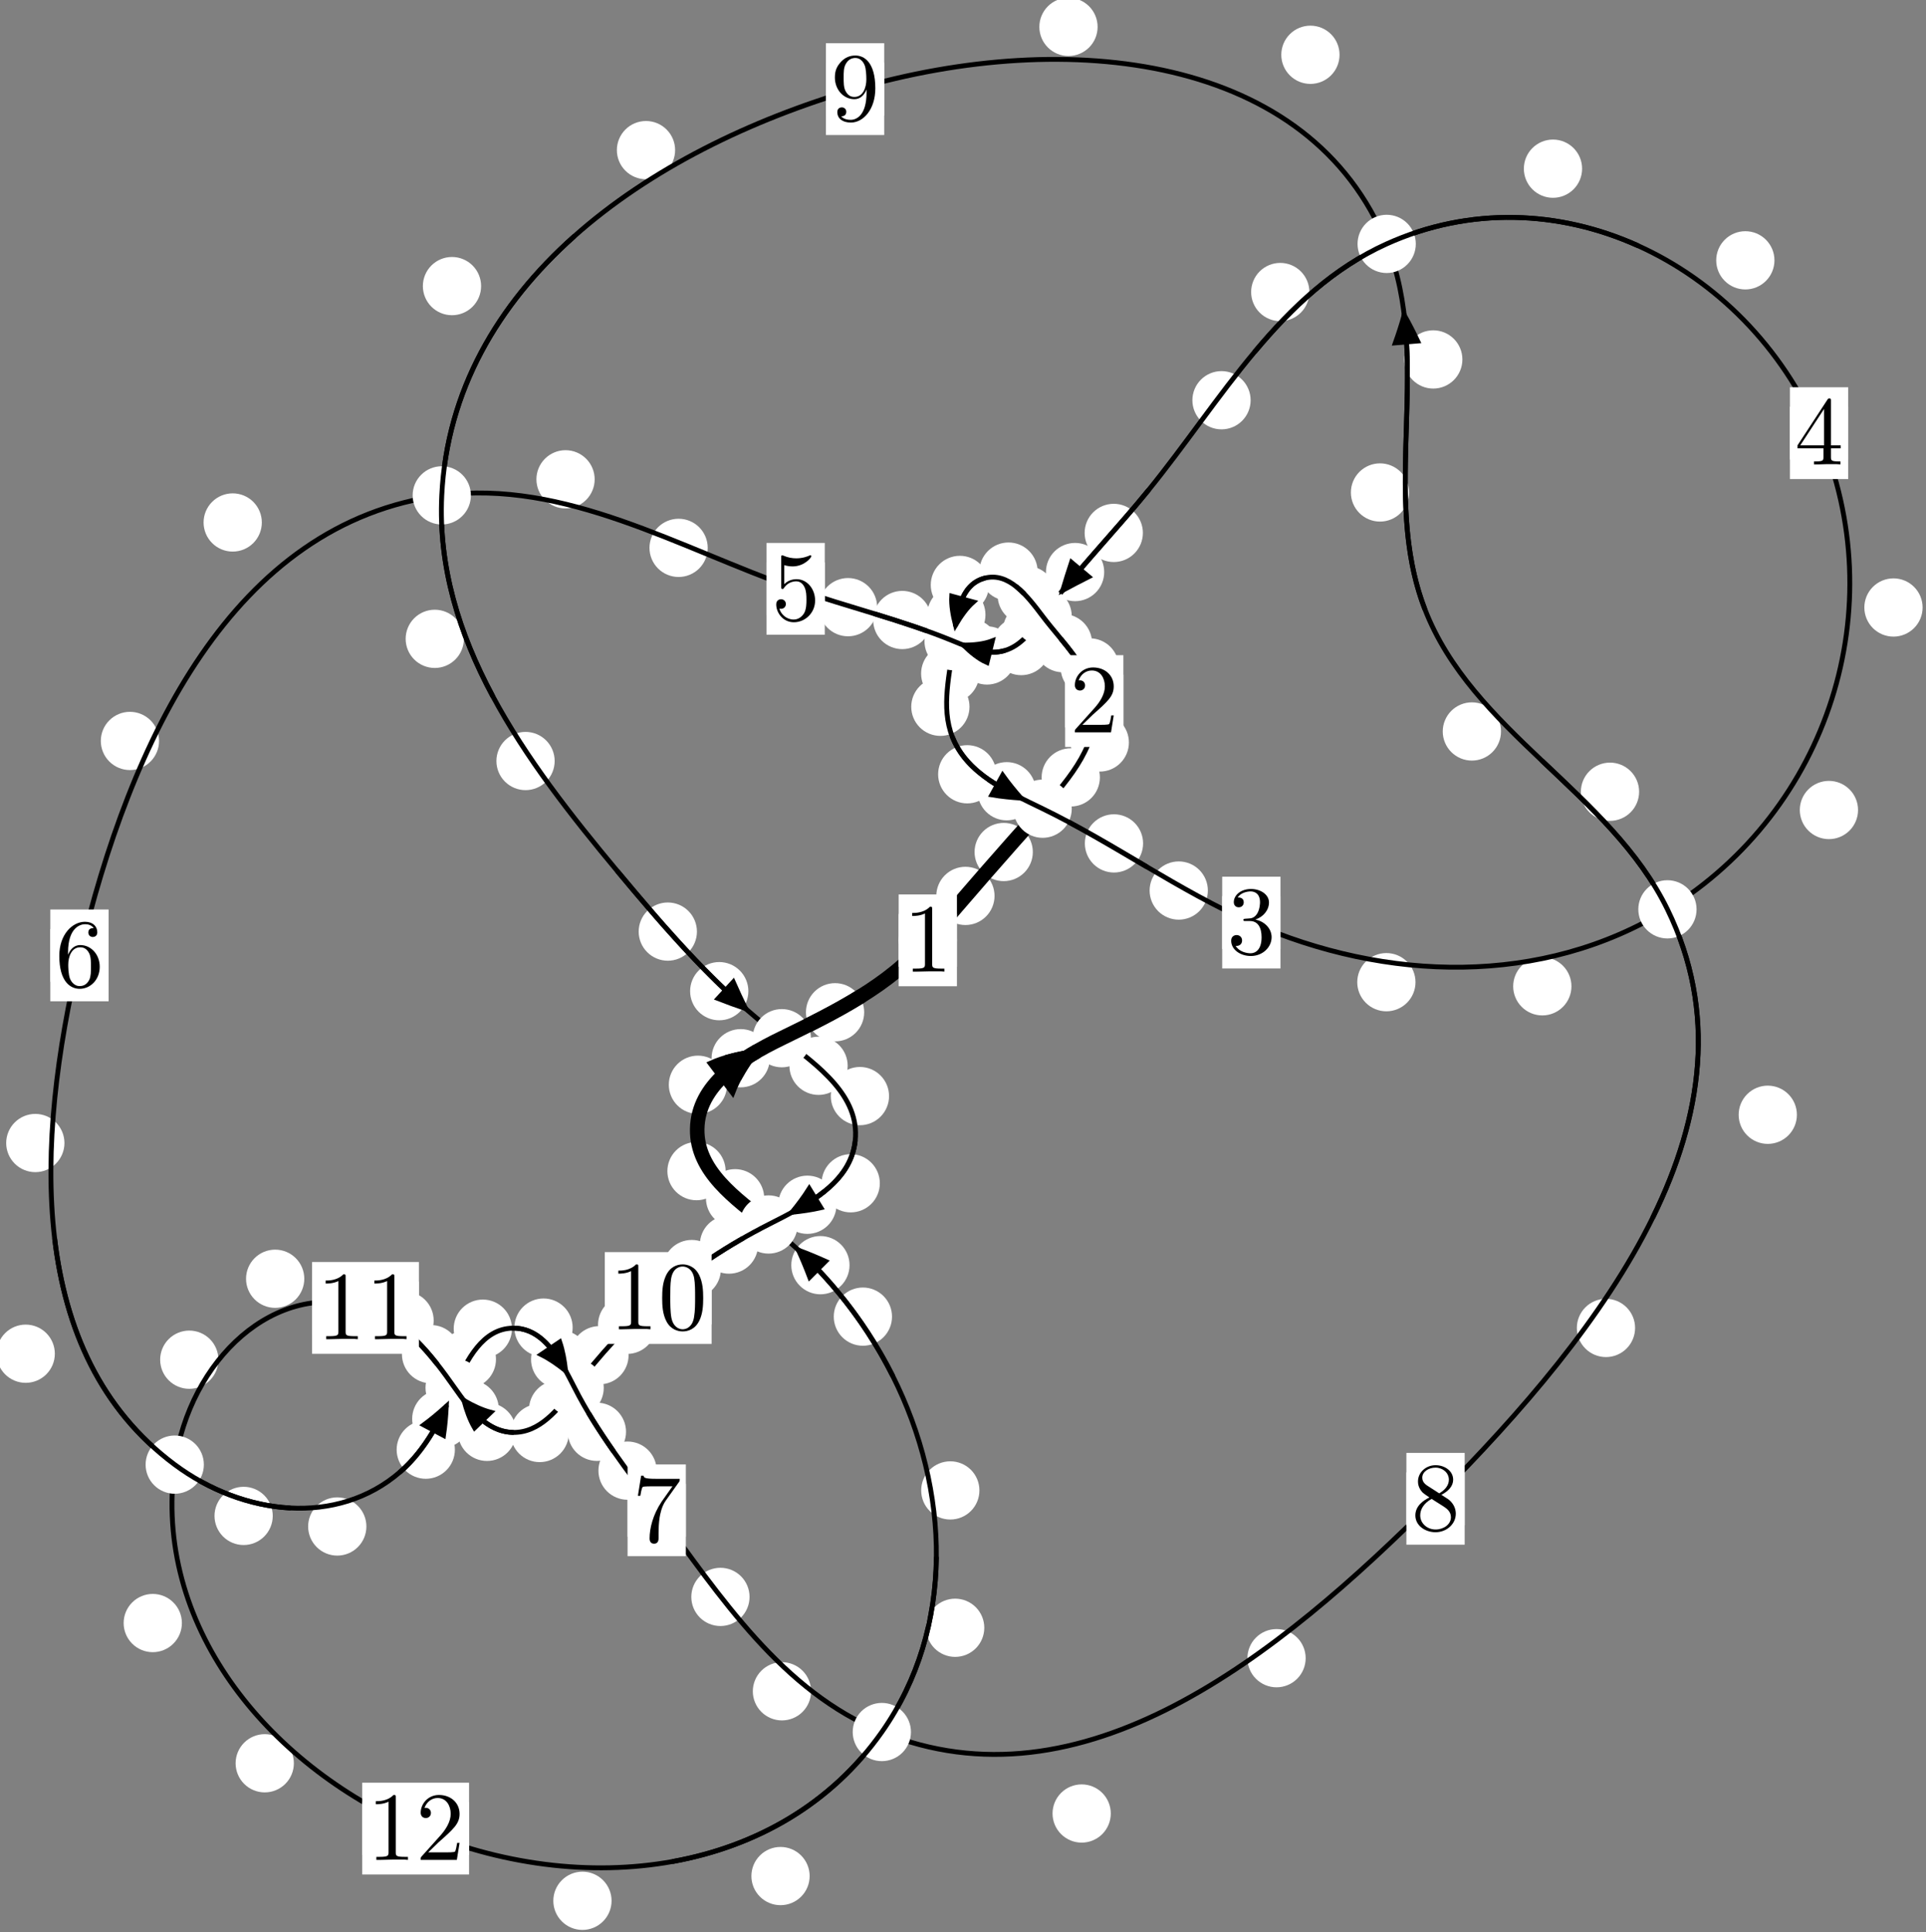<?xml version="1.0"?>
<!-- Created by MetaPost 1.999 on 2021.07.06:0008 -->
<svg version="1.1" xmlns="http://www.w3.org/2000/svg" xmlns:xlink="http://www.w3.org/1999/xlink" width="197.656" height="198.304" viewBox="0 0 197.656 198.304">
<rect x="0" y="0" width="197.656" height="198.304" fill="#808080" stroke="none"/>
<!-- Original BoundingBox: -107.349960 -115.074524 90.306503 83.229004 -->
  <defs>
    <g transform="scale(0.01,0.01)" id="GLYPHcmr10_48">
      <path style="fill-rule: evenodd;" d="M460 -320C460 -400,455 -480,420 -554C374 -650,292 -666,250 -666C190 -666,117 -640,76 -547C44 -478,39 -400,39 -320C39 -245,43 -155,84 -79C127 2,200 22,249 22C303 22,379 1,423 -94C455 -163,460 -241,460 -320M249 -0C210 -0,151 -25,133 -121C122 -181,122 -273,122 -332C122 -396,122 -462,130 -516C149 -635,224 -644,249 -644C282 -644,348 -626,367 -527C377 -471,377 -395,377 -332C377 -257,377 -189,366 -125C351 -30,294 -0,249 -0"></path>
    </g>
    <g transform="scale(0.01,0.01)" id="GLYPHcmr10_49">
      <path style="fill-rule: evenodd;" d="M294 -640C294 -664,294 -666,271 -666C209 -602,121 -602,89 -602L89 -571C109 -571,168 -571,220 -597L220 -79C220 -43,217 -31,127 -31L95 -31L95 -0L257 -0L130 -3L217 -3L257 -3L297 -3L384 -3L419 -0L419 -31L387 -31C297 -31,294 -42,294 -79"></path>
    </g>
    <g transform="scale(0.01,0.01)" id="GLYPHcmr10_50">
      <path style="fill-rule: evenodd;" d="M127 -77L233 -180C389 -318,449 -372,449 -472C449 -586,359 -666,237 -666C124 -666,50 -574,50 -485C50 -429,100 -429,103 -429C120 -429,155 -441,155 -482C155 -508,137 -534,102 -534C94 -534,92 -534,89 -533C112 -598,166 -635,224 -635C315 -635,358 -554,358 -472C358 -392,308 -313,253 -251L61 -37C50 -26,50 -24,50 -0L421 -0L449 -174L424 -174C419 -144,412 -100,402 -85C395 -77,329 -77,307 -77"></path>
    </g>
    <g transform="scale(0.01,0.01)" id="GLYPHcmr10_51">
      <path style="fill-rule: evenodd;" d="M290 -352C372 -379,430 -449,430 -528C430 -610,342 -666,246 -666C145 -666,69 -606,69 -530C69 -497,91 -478,120 -478C151 -478,171 -500,171 -529C171 -579,124 -579,109 -579C140 -628,206 -641,242 -641C283 -641,338 -619,338 -529C338 -517,336 -459,310 -415C280 -367,246 -364,221 -363C213 -362,189 -360,182 -360C174 -359,167 -358,167 -348C167 -337,174 -337,191 -337L235 -337C317 -337,354 -269,354 -171C354 -35,285 -6,241 -6C198 -6,123 -23,88 -82C123 -77,154 -99,154 -137C154 -173,127 -193,98 -193C74 -193,42 -179,42 -135C42 -44,135 22,244 22C366 22,457 -69,457 -171C457 -253,394 -331,290 -352"></path>
    </g>
    <g transform="scale(0.01,0.01)" id="GLYPHcmr10_52">
      <path style="fill-rule: evenodd;" d="M294 -165L294 -78C294 -42,292 -31,218 -31L197 -31L197 -0L332 -0L238 -3L290 -3L332 -3L374 -3L427 -3L468 -0L468 -31L447 -31C373 -31,371 -42,371 -78L371 -165L471 -165L471 -196L371 -196L371 -651C371 -671,371 -677,355 -677C346 -677,343 -677,335 -665L28 -196L28 -165M300 -196L56 -196L300 -569"></path>
    </g>
    <g transform="scale(0.01,0.01)" id="GLYPHcmr10_53">
      <path style="fill-rule: evenodd;" d="M449 -201C449 -320,367 -420,259 -420C211 -420,168 -404,132 -369L132 -564C152 -558,185 -551,217 -551C340 -551,410 -642,410 -655C410 -661,407 -666,400 -666C399 -666,397 -666,392 -663C372 -654,323 -634,256 -634C216 -634,170 -641,123 -662C115 -665,113 -665,111 -665C101 -665,101 -657,101 -641L101 -345C101 -327,101 -319,115 -319C122 -319,124 -322,128 -328C139 -344,176 -398,257 -398C309 -398,334 -352,342 -334C358 -297,360 -258,360 -208C360 -173,360 -113,336 -71C312 -32,275 -6,229 -6C156 -6,99 -59,82 -118C85 -117,88 -116,99 -116C132 -116,149 -141,149 -165C149 -189,132 -214,99 -214C85 -214,50 -207,50 -161C50 -75,119 22,231 22C347 22,449 -74,449 -201"></path>
    </g>
    <g transform="scale(0.01,0.01)" id="GLYPHcmr10_54">
      <path style="fill-rule: evenodd;" d="M132 -328L132 -352C132 -605,256 -641,307 -641C331 -641,373 -635,395 -601C380 -601,340 -601,340 -556C340 -525,364 -510,386 -510C402 -510,432 -519,432 -558C432 -618,388 -666,305 -666C177 -666,42 -537,42 -316C42 -49,158 22,251 22C362 22,457 -72,457 -204C457 -331,368 -427,257 -427C189 -427,152 -376,132 -328M251 -6C188 -6,158 -66,152 -81C134 -128,134 -208,134 -226C134 -304,166 -404,256 -404C272 -404,318 -404,349 -342C367 -305,367 -254,367 -205C367 -157,367 -107,350 -71C320 -11,274 -6,251 -6"></path>
    </g>
    <g transform="scale(0.01,0.01)" id="GLYPHcmr10_55">
      <path style="fill-rule: evenodd;" d="M476 -609C485 -621,485 -623,485 -644L242 -644C120 -644,118 -657,114 -676L89 -676L56 -470L81 -470C84 -486,93 -549,106 -561C113 -567,191 -567,204 -567L411 -567C400 -551,321 -442,299 -409C209 -274,176 -135,176 -33C176 -23,176 22,222 22C268 22,268 -23,268 -33L268 -84C268 -139,271 -194,279 -248C283 -271,297 -357,341 -419"></path>
    </g>
    <g transform="scale(0.01,0.01)" id="GLYPHcmr10_56">
      <path style="fill-rule: evenodd;" d="M163 -457C117 -487,113 -521,113 -538C113 -599,178 -641,249 -641C322 -641,386 -589,386 -517C386 -460,347 -412,287 -377M309 -362C381 -399,430 -451,430 -517C430 -609,341 -666,250 -666C150 -666,69 -592,69 -499C69 -481,71 -436,113 -389C124 -377,161 -352,186 -335C128 -306,42 -250,42 -151C42 -45,144 22,249 22C362 22,457 -61,457 -168C457 -204,446 -249,408 -291C389 -312,373 -322,309 -362M209 -320L332 -242C360 -223,407 -193,407 -132C407 -58,332 -6,250 -6C164 -6,92 -68,92 -151C92 -209,124 -273,209 -320"></path>
    </g>
    <g transform="scale(0.01,0.01)" id="GLYPHcmr10_57">
      <path style="fill-rule: evenodd;" d="M367 -318L367 -286C367 -52,263 -6,205 -6C188 -6,134 -8,107 -42C151 -42,159 -71,159 -88C159 -119,135 -134,113 -134C97 -134,67 -125,67 -86C67 -19,121 22,206 22C335 22,457 -114,457 -329C457 -598,342 -666,253 -666C198 -666,149 -648,106 -603C65 -558,42 -516,42 -441C42 -316,130 -218,242 -218C303 -218,344 -260,367 -318M243 -241C227 -241,181 -241,150 -304C132 -341,132 -391,132 -440C132 -494,132 -541,153 -578C180 -628,218 -641,253 -641C299 -641,332 -607,349 -562C361 -530,365 -467,365 -421C365 -338,331 -241,243 -241"></path>
    </g>
  </defs>
  <path d="M102.065 91.95C102.065 91.157,101.75 90.397,101.19 89.837C100.629 89.276,99.869 88.961,99.077 88.961C98.284 88.961,97.524 89.276,96.963 89.837C96.403 90.397,96.088 91.157,96.088 91.95C96.088 92.743,96.403 93.503,96.963 94.063C97.524 94.624,98.284 94.939,99.077 94.939C99.869 94.939,100.629 94.624,101.19 94.063C101.75 93.503,102.065 92.743,102.065 91.95Z" style="fill: rgb(100%,100%,100%);stroke: none;"></path>
  <path d="M98.204 96.512C98.204 95.72,97.889 94.959,97.329 94.399C96.768 93.838,96.008 93.524,95.216 93.524C94.423 93.524,93.663 93.838,93.102 94.399C92.542 94.959,92.227 95.72,92.227 96.512C92.227 97.305,92.542 98.065,93.102 98.626C93.663 99.186,94.423 99.501,95.216 99.501C96.008 99.501,96.768 99.186,97.329 98.626C97.889 98.065,98.204 97.305,98.204 96.512Z" style="fill: rgb(100%,100%,100%);stroke: none;"></path>
  <path d="M112.876 79.788C112.876 78.995,112.561 78.235,112 77.674C111.44 77.114,110.679 76.799,109.887 76.799C109.094 76.799,108.334 77.114,107.773 77.674C107.213 78.235,106.898 78.995,106.898 79.788C106.898 80.58,107.213 81.341,107.773 81.901C108.334 82.462,109.094 82.776,109.887 82.776C110.679 82.776,111.44 82.462,112 81.901C112.561 81.341,112.876 80.58,112.876 79.788Z" style="fill: rgb(100%,100%,100%);stroke: none;"></path>
  <path d="M105.994 87.445C105.994 86.653,105.679 85.893,105.118 85.332C104.558 84.772,103.798 84.457,103.005 84.457C102.212 84.457,101.452 84.772,100.892 85.332C100.331 85.893,100.016 86.653,100.016 87.445C100.016 88.238,100.331 88.998,100.892 89.559C101.452 90.119,102.212 90.434,103.005 90.434C103.798 90.434,104.558 90.119,105.118 89.559C105.679 88.998,105.994 88.238,105.994 87.445Z" style="fill: rgb(100%,100%,100%);stroke: none;"></path>
  <path d="M114.825 68.498C114.825 67.706,114.51 66.946,113.95 66.385C113.389 65.825,112.629 65.51,111.837 65.51C111.044 65.51,110.284 65.825,109.723 66.385C109.163 66.946,108.848 67.706,108.848 68.498C108.848 69.291,109.163 70.051,109.723 70.612C110.284 71.172,111.044 71.487,111.837 71.487C112.629 71.487,113.389 71.172,113.95 70.612C114.51 70.051,114.825 69.291,114.825 68.498Z" style="fill: rgb(100%,100%,100%);stroke: none;"></path>
  <path d="M115.854 76.203C115.854 75.41,115.539 74.65,114.978 74.089C114.418 73.529,113.658 73.214,112.865 73.214C112.072 73.214,111.312 73.529,110.752 74.089C110.191 74.65,109.876 75.41,109.876 76.203C109.876 76.995,110.191 77.756,110.752 78.316C111.312 78.877,112.072 79.192,112.865 79.192C113.658 79.192,114.418 78.877,114.978 78.316C115.539 77.756,115.854 76.995,115.854 76.203Z" style="fill: rgb(100%,100%,100%);stroke: none;"></path>
  <path d="M108.36 61.088C108.36 60.295,108.045 59.535,107.484 58.974C106.924 58.414,106.164 58.099,105.371 58.099C104.578 58.099,103.818 58.414,103.258 58.974C102.697 59.535,102.382 60.295,102.382 61.088C102.382 61.88,102.697 62.641,103.258 63.201C103.818 63.762,104.578 64.076,105.371 64.076C106.164 64.076,106.924 63.762,107.484 63.201C108.045 62.641,108.36 61.88,108.36 61.088Z" style="fill: rgb(100%,100%,100%);stroke: none;"></path>
  <path d="M112.075 66.012C112.075 65.219,111.76 64.459,111.2 63.899C110.64 63.338,109.879 63.023,109.087 63.023C108.294 63.023,107.534 63.338,106.973 63.899C106.413 64.459,106.098 65.219,106.098 66.012C106.098 66.805,106.413 67.565,106.973 68.125C107.534 68.686,108.294 69.001,109.087 69.001C109.879 69.001,110.64 68.686,111.2 68.125C111.76 67.565,112.075 66.805,112.075 66.012Z" style="fill: rgb(100%,100%,100%);stroke: none;"></path>
  <path d="M101.497 60.034C101.497 59.241,101.182 58.481,100.621 57.921C100.061 57.36,99.301 57.045,98.508 57.045C97.715 57.045,96.955 57.36,96.395 57.921C95.834 58.481,95.519 59.241,95.519 60.034C95.519 60.827,95.834 61.587,96.395 62.147C96.955 62.708,97.715 63.023,98.508 63.023C99.301 63.023,100.061 62.708,100.621 62.147C101.182 61.587,101.497 60.827,101.497 60.034Z" style="fill: rgb(100%,100%,100%);stroke: none;"></path>
  <path d="M106.489 58.666C106.489 57.873,106.174 57.113,105.613 56.553C105.053 55.992,104.293 55.677,103.5 55.677C102.707 55.677,101.947 55.992,101.387 56.553C100.826 57.113,100.511 57.873,100.511 58.666C100.511 59.459,100.826 60.219,101.387 60.779C101.947 61.34,102.707 61.655,103.5 61.655C104.293 61.655,105.053 61.34,105.613 60.779C106.174 60.219,106.489 59.459,106.489 58.666Z" style="fill: rgb(100%,100%,100%);stroke: none;"></path>
  <path d="M100.505 69.132C100.505 68.339,100.191 67.579,99.63 67.018C99.07 66.458,98.309 66.143,97.517 66.143C96.724 66.143,95.964 66.458,95.403 67.018C94.843 67.579,94.528 68.339,94.528 69.132C94.528 69.924,94.843 70.684,95.403 71.245C95.964 71.805,96.724 72.12,97.517 72.12C98.309 72.12,99.07 71.805,99.63 71.245C100.191 70.684,100.505 69.924,100.505 69.132Z" style="fill: rgb(100%,100%,100%);stroke: none;"></path>
  <path d="M101.134 63.097C101.134 62.304,100.819 61.544,100.258 60.984C99.698 60.423,98.938 60.108,98.145 60.108C97.352 60.108,96.592 60.423,96.032 60.984C95.471 61.544,95.156 62.304,95.156 63.097C95.156 63.89,95.471 64.65,96.032 65.21C96.592 65.771,97.352 66.086,98.145 66.086C98.938 66.086,99.698 65.771,100.258 65.21C100.819 64.65,101.134 63.89,101.134 63.097Z" style="fill: rgb(100%,100%,100%);stroke: none;"></path>
  <path d="M102.253 79.467C102.253 78.675,101.938 77.914,101.378 77.354C100.817 76.793,100.057 76.479,99.264 76.479C98.471 76.479,97.711 76.793,97.151 77.354C96.59 77.914,96.275 78.675,96.275 79.467C96.275 80.26,96.59 81.02,97.151 81.581C97.711 82.141,98.471 82.456,99.264 82.456C100.057 82.456,100.817 82.141,101.378 81.581C101.938 81.02,102.253 80.26,102.253 79.467Z" style="fill: rgb(100%,100%,100%);stroke: none;"></path>
  <path d="M99.495 72.539C99.495 71.747,99.18 70.986,98.619 70.426C98.059 69.865,97.299 69.55,96.506 69.55C95.713 69.55,94.953 69.865,94.393 70.426C93.832 70.986,93.517 71.747,93.517 72.539C93.517 73.332,93.832 74.092,94.393 74.653C94.953 75.213,95.713 75.528,96.506 75.528C97.299 75.528,98.059 75.213,98.619 74.653C99.18 74.092,99.495 73.332,99.495 72.539Z" style="fill: rgb(100%,100%,100%);stroke: none;"></path>
  <path d="M117.31 86.562C117.31 85.769,116.995 85.009,116.435 84.449C115.874 83.888,115.114 83.573,114.321 83.573C113.529 83.573,112.769 83.888,112.208 84.449C111.648 85.009,111.333 85.769,111.333 86.562C111.333 87.355,111.648 88.115,112.208 88.675C112.769 89.236,113.529 89.551,114.321 89.551C115.114 89.551,115.874 89.236,116.435 88.675C116.995 88.115,117.31 87.355,117.31 86.562Z" style="fill: rgb(100%,100%,100%);stroke: none;"></path>
  <path d="M106.305 81.208C106.305 80.415,105.99 79.655,105.429 79.094C104.869 78.534,104.109 78.219,103.316 78.219C102.523 78.219,101.763 78.534,101.203 79.094C100.642 79.655,100.327 80.415,100.327 81.208C100.327 82,100.642 82.761,101.203 83.321C101.763 83.882,102.523 84.196,103.316 84.196C104.109 84.196,104.869 83.882,105.429 83.321C105.99 82.761,106.305 82,106.305 81.208Z" style="fill: rgb(100%,100%,100%);stroke: none;"></path>
  <path d="M145.266 100.806C145.266 100.013,144.951 99.253,144.39 98.693C143.83 98.132,143.07 97.817,142.277 97.817C141.484 97.817,140.724 98.132,140.164 98.693C139.603 99.253,139.288 100.013,139.288 100.806C139.288 101.599,139.603 102.359,140.164 102.919C140.724 103.48,141.484 103.795,142.277 103.795C143.07 103.795,143.83 103.48,144.39 102.919C144.951 102.359,145.266 101.599,145.266 100.806Z" style="fill: rgb(100%,100%,100%);stroke: none;"></path>
  <path d="M123.957 91.4C123.957 90.607,123.642 89.847,123.082 89.286C122.521 88.726,121.761 88.411,120.969 88.411C120.176 88.411,119.416 88.726,118.855 89.286C118.295 89.847,117.98 90.607,117.98 91.4C117.98 92.192,118.295 92.953,118.855 93.513C119.416 94.074,120.176 94.389,120.969 94.389C121.761 94.389,122.521 94.074,123.082 93.513C123.642 92.953,123.957 92.192,123.957 91.4Z" style="fill: rgb(100%,100%,100%);stroke: none;"></path>
  <path d="M190.682 83.134C190.682 82.341,190.367 81.581,189.807 81.02C189.246 80.46,188.486 80.145,187.693 80.145C186.901 80.145,186.14 80.46,185.58 81.02C185.02 81.581,184.705 82.341,184.705 83.134C184.705 83.926,185.02 84.687,185.58 85.247C186.14 85.808,186.901 86.123,187.693 86.123C188.486 86.123,189.246 85.808,189.807 85.247C190.367 84.687,190.682 83.926,190.682 83.134Z" style="fill: rgb(100%,100%,100%);stroke: none;"></path>
  <path d="M161.269 101.228C161.269 100.436,160.954 99.676,160.394 99.115C159.833 98.555,159.073 98.24,158.28 98.24C157.488 98.24,156.727 98.555,156.167 99.115C155.606 99.676,155.291 100.436,155.291 101.228C155.291 102.021,155.606 102.781,156.167 103.342C156.727 103.902,157.488 104.217,158.28 104.217C159.073 104.217,159.833 103.902,160.394 103.342C160.954 102.781,161.269 102.021,161.269 101.228Z" style="fill: rgb(100%,100%,100%);stroke: none;"></path>
  <path d="M182.104 26.719C182.104 25.926,181.789 25.166,181.229 24.605C180.668 24.045,179.908 23.73,179.115 23.73C178.323 23.73,177.562 24.045,177.002 24.605C176.441 25.166,176.127 25.926,176.127 26.719C176.127 27.511,176.441 28.272,177.002 28.832C177.562 29.393,178.323 29.708,179.115 29.708C179.908 29.708,180.668 29.393,181.229 28.832C181.789 28.272,182.104 27.511,182.104 26.719Z" style="fill: rgb(100%,100%,100%);stroke: none;"></path>
  <path d="M197.307 62.349C197.307 61.557,196.992 60.796,196.431 60.236C195.871 59.675,195.11 59.361,194.318 59.361C193.525 59.361,192.765 59.675,192.204 60.236C191.644 60.796,191.329 61.557,191.329 62.349C191.329 63.142,191.644 63.902,192.204 64.463C192.765 65.023,193.525 65.338,194.318 65.338C195.11 65.338,195.871 65.023,196.431 64.463C196.992 63.902,197.307 63.142,197.307 62.349Z" style="fill: rgb(100%,100%,100%);stroke: none;"></path>
  <path d="M134.375 29.972C134.375 29.179,134.06 28.419,133.5 27.858C132.939 27.298,132.179 26.983,131.387 26.983C130.594 26.983,129.834 27.298,129.273 27.858C128.713 28.419,128.398 29.179,128.398 29.972C128.398 30.764,128.713 31.525,129.273 32.085C129.834 32.646,130.594 32.961,131.387 32.961C132.179 32.961,132.939 32.646,133.5 32.085C134.06 31.525,134.375 30.764,134.375 29.972Z" style="fill: rgb(100%,100%,100%);stroke: none;"></path>
  <path d="M162.363 17.313C162.363 16.52,162.048 15.76,161.488 15.199C160.927 14.639,160.167 14.324,159.375 14.324C158.582 14.324,157.822 14.639,157.261 15.199C156.701 15.76,156.386 16.52,156.386 17.313C156.386 18.105,156.701 18.866,157.261 19.426C157.822 19.986,158.582 20.301,159.375 20.301C160.167 20.301,160.927 19.986,161.488 19.426C162.048 18.866,162.363 18.105,162.363 17.313Z" style="fill: rgb(100%,100%,100%);stroke: none;"></path>
  <path d="M117.289 54.695C117.289 53.903,116.974 53.143,116.413 52.582C115.853 52.022,115.092 51.707,114.3 51.707C113.507 51.707,112.747 52.022,112.186 52.582C111.626 53.143,111.311 53.903,111.311 54.695C111.311 55.488,111.626 56.248,112.186 56.809C112.747 57.369,113.507 57.684,114.3 57.684C115.092 57.684,115.853 57.369,116.413 56.809C116.974 56.248,117.289 55.488,117.289 54.695Z" style="fill: rgb(100%,100%,100%);stroke: none;"></path>
  <path d="M128.346 41.078C128.346 40.285,128.031 39.525,127.471 38.965C126.91 38.404,126.15 38.089,125.358 38.089C124.565 38.089,123.805 38.404,123.244 38.965C122.684 39.525,122.369 40.285,122.369 41.078C122.369 41.871,122.684 42.631,123.244 43.191C123.805 43.752,124.565 44.067,125.358 44.067C126.15 44.067,126.91 43.752,127.471 43.191C128.031 42.631,128.346 41.871,128.346 41.078Z" style="fill: rgb(100%,100%,100%);stroke: none;"></path>
  <path d="M108.906 64.721C108.906 63.929,108.591 63.169,108.031 62.608C107.47 62.048,106.71 61.733,105.917 61.733C105.125 61.733,104.364 62.048,103.804 62.608C103.243 63.169,102.929 63.929,102.929 64.721C102.929 65.514,103.243 66.274,103.804 66.835C104.364 67.395,105.125 67.71,105.917 67.71C106.71 67.71,107.47 67.395,108.031 66.835C108.591 66.274,108.906 65.514,108.906 64.721Z" style="fill: rgb(100%,100%,100%);stroke: none;"></path>
  <path d="M113.318 58.711C113.318 57.919,113.003 57.159,112.443 56.598C111.882 56.038,111.122 55.723,110.33 55.723C109.537 55.723,108.777 56.038,108.216 56.598C107.656 57.159,107.341 57.919,107.341 58.711C107.341 59.504,107.656 60.264,108.216 60.825C108.777 61.385,109.537 61.7,110.33 61.7C111.122 61.7,111.882 61.385,112.443 60.825C113.003 60.264,113.318 59.504,113.318 58.711Z" style="fill: rgb(100%,100%,100%);stroke: none;"></path>
  <path d="M104.277 67.272C104.277 66.479,103.962 65.719,103.402 65.159C102.841 64.598,102.081 64.283,101.289 64.283C100.496 64.283,99.736 64.598,99.175 65.159C98.615 65.719,98.3 66.479,98.3 67.272C98.3 68.065,98.615 68.825,99.175 69.385C99.736 69.946,100.496 70.261,101.289 70.261C102.081 70.261,102.841 69.946,103.402 69.385C103.962 68.825,104.277 68.065,104.277 67.272Z" style="fill: rgb(100%,100%,100%);stroke: none;"></path>
  <path d="M107.791 66.307C107.791 65.515,107.476 64.754,106.916 64.194C106.355 63.633,105.595 63.318,104.802 63.318C104.01 63.318,103.249 63.633,102.689 64.194C102.128 64.754,101.813 65.515,101.813 66.307C101.813 67.1,102.128 67.86,102.689 68.421C103.249 68.981,104.01 69.296,104.802 69.296C105.595 69.296,106.355 68.981,106.916 68.421C107.476 67.86,107.791 67.1,107.791 66.307Z" style="fill: rgb(100%,100%,100%);stroke: none;"></path>
  <path d="M95.585 63.634C95.585 62.841,95.27 62.081,94.71 61.52C94.149 60.96,93.389 60.645,92.596 60.645C91.804 60.645,91.044 60.96,90.483 61.52C89.923 62.081,89.608 62.841,89.608 63.634C89.608 64.426,89.923 65.186,90.483 65.747C91.044 66.307,91.804 66.622,92.596 66.622C93.389 66.622,94.149 66.307,94.71 65.747C95.27 65.186,95.585 64.426,95.585 63.634Z" style="fill: rgb(100%,100%,100%);stroke: none;"></path>
  <path d="M102.524 66.498C102.524 65.706,102.209 64.946,101.649 64.385C101.089 63.825,100.328 63.51,99.536 63.51C98.743 63.51,97.983 63.825,97.422 64.385C96.862 64.946,96.547 65.706,96.547 66.498C96.547 67.291,96.862 68.051,97.422 68.612C97.983 69.172,98.743 69.487,99.536 69.487C100.328 69.487,101.089 69.172,101.649 68.612C102.209 68.051,102.524 67.291,102.524 66.498Z" style="fill: rgb(100%,100%,100%);stroke: none;"></path>
  <path d="M72.63 56.229C72.63 55.437,72.315 54.677,71.755 54.116C71.194 53.556,70.434 53.241,69.641 53.241C68.849 53.241,68.088 53.556,67.528 54.116C66.967 54.677,66.653 55.437,66.653 56.229C66.653 57.022,66.967 57.782,67.528 58.343C68.088 58.903,68.849 59.218,69.641 59.218C70.434 59.218,71.194 58.903,71.755 58.343C72.315 57.782,72.63 57.022,72.63 56.229Z" style="fill: rgb(100%,100%,100%);stroke: none;"></path>
  <path d="M90.016 62.316C90.016 61.523,89.701 60.763,89.141 60.202C88.58 59.642,87.82 59.327,87.028 59.327C86.235 59.327,85.475 59.642,84.914 60.202C84.354 60.763,84.039 61.523,84.039 62.316C84.039 63.109,84.354 63.869,84.914 64.429C85.475 64.99,86.235 65.305,87.028 65.305C87.82 65.305,88.58 64.99,89.141 64.429C89.701 63.869,90.016 63.109,90.016 62.316Z" style="fill: rgb(100%,100%,100%);stroke: none;"></path>
  <path d="M26.871 53.623C26.871 52.831,26.556 52.071,25.996 51.51C25.435 50.95,24.675 50.635,23.882 50.635C23.09 50.635,22.329 50.95,21.769 51.51C21.208 52.071,20.893 52.831,20.893 53.623C20.893 54.416,21.208 55.176,21.769 55.737C22.329 56.297,23.09 56.612,23.882 56.612C24.675 56.612,25.435 56.297,25.996 55.737C26.556 55.176,26.871 54.416,26.871 53.623Z" style="fill: rgb(100%,100%,100%);stroke: none;"></path>
  <path d="M61.027 49.194C61.027 48.401,60.712 47.641,60.152 47.081C59.591 46.52,58.831 46.205,58.038 46.205C57.246 46.205,56.486 46.52,55.925 47.081C55.365 47.641,55.05 48.401,55.05 49.194C55.05 49.987,55.365 50.747,55.925 51.307C56.486 51.868,57.246 52.183,58.038 52.183C58.831 52.183,59.591 51.868,60.152 51.307C60.712 50.747,61.027 49.987,61.027 49.194Z" style="fill: rgb(100%,100%,100%);stroke: none;"></path>
  <path d="M6.614 117.313C6.614 116.52,6.299 115.76,5.738 115.2C5.178 114.639,4.417 114.324,3.625 114.324C2.832 114.324,2.072 114.639,1.511 115.2C0.951 115.76,0.636 116.52,0.636 117.313C0.636 118.106,0.951 118.866,1.511 119.426C2.072 119.987,2.832 120.302,3.625 120.302C4.417 120.302,5.178 119.987,5.738 119.426C6.299 118.866,6.614 118.106,6.614 117.313Z" style="fill: rgb(100%,100%,100%);stroke: none;"></path>
  <path d="M16.323 76.046C16.323 75.253,16.008 74.493,15.448 73.933C14.887 73.372,14.127 73.057,13.334 73.057C12.542 73.057,11.781 73.372,11.221 73.933C10.661 74.493,10.346 75.253,10.346 76.046C10.346 76.839,10.661 77.599,11.221 78.159C11.781 78.72,12.542 79.035,13.334 79.035C14.127 79.035,14.887 78.72,15.448 78.159C16.008 77.599,16.323 76.839,16.323 76.046Z" style="fill: rgb(100%,100%,100%);stroke: none;"></path>
  <path d="M27.991 155.583C27.991 154.791,27.677 154.03,27.116 153.47C26.556 152.91,25.795 152.595,25.003 152.595C24.21 152.595,23.45 152.91,22.889 153.47C22.329 154.03,22.014 154.791,22.014 155.583C22.014 156.376,22.329 157.136,22.889 157.697C23.45 158.257,24.21 158.572,25.003 158.572C25.795 158.572,26.556 158.257,27.116 157.697C27.677 157.136,27.991 156.376,27.991 155.583Z" style="fill: rgb(100%,100%,100%);stroke: none;"></path>
  <path d="M5.628 138.937C5.628 138.145,5.313 137.384,4.752 136.824C4.192 136.264,3.431 135.949,2.639 135.949C1.846 135.949,1.086 136.264,0.525 136.824C-0.035 137.384,-0.35 138.145,-0.35 138.937C-0.35 139.73,-0.035 140.49,0.525 141.051C1.086 141.611,1.846 141.926,2.639 141.926C3.431 141.926,4.192 141.611,4.752 141.051C5.313 140.49,5.628 139.73,5.628 138.937Z" style="fill: rgb(100%,100%,100%);stroke: none;"></path>
  <path d="M46.683 148.785C46.683 147.992,46.368 147.232,45.808 146.672C45.247 146.111,44.487 145.796,43.694 145.796C42.902 145.796,42.142 146.111,41.581 146.672C41.021 147.232,40.706 147.992,40.706 148.785C40.706 149.578,41.021 150.338,41.581 150.898C42.142 151.459,42.902 151.774,43.694 151.774C44.487 151.774,45.247 151.459,45.808 150.898C46.368 150.338,46.683 149.578,46.683 148.785Z" style="fill: rgb(100%,100%,100%);stroke: none;"></path>
  <path d="M37.601 156.669C37.601 155.876,37.286 155.116,36.725 154.556C36.165 153.995,35.405 153.68,34.612 153.68C33.819 153.68,33.059 153.995,32.499 154.556C31.938 155.116,31.623 155.876,31.623 156.669C31.623 157.462,31.938 158.222,32.499 158.782C33.059 159.343,33.819 159.658,34.612 159.658C35.405 159.658,36.165 159.343,36.725 158.782C37.286 158.222,37.601 157.462,37.601 156.669Z" style="fill: rgb(100%,100%,100%);stroke: none;"></path>
  <path d="M50.901 139.506C50.901 138.713,50.586 137.953,50.025 137.393C49.465 136.832,48.704 136.517,47.912 136.517C47.119 136.517,46.359 136.832,45.798 137.393C45.238 137.953,44.923 138.713,44.923 139.506C44.923 140.299,45.238 141.059,45.798 141.619C46.359 142.18,47.119 142.495,47.912 142.495C48.704 142.495,49.465 142.18,50.025 141.619C50.586 141.059,50.901 140.299,50.901 139.506Z" style="fill: rgb(100%,100%,100%);stroke: none;"></path>
  <path d="M48.276 145.622C48.276 144.83,47.961 144.07,47.401 143.509C46.84 142.949,46.08 142.634,45.288 142.634C44.495 142.634,43.735 142.949,43.174 143.509C42.614 144.07,42.299 144.83,42.299 145.622C42.299 146.415,42.614 147.175,43.174 147.736C43.735 148.296,44.495 148.611,45.288 148.611C46.08 148.611,46.84 148.296,47.401 147.736C47.961 147.175,48.276 146.415,48.276 145.622Z" style="fill: rgb(100%,100%,100%);stroke: none;"></path>
  <path d="M58.769 136.257C58.769 135.464,58.454 134.704,57.893 134.144C57.333 133.583,56.573 133.268,55.78 133.268C54.987 133.268,54.227 133.583,53.667 134.144C53.106 134.704,52.791 135.464,52.791 136.257C52.791 137.05,53.106 137.81,53.667 138.37C54.227 138.931,54.987 139.246,55.78 139.246C56.573 139.246,57.333 138.931,57.893 138.37C58.454 137.81,58.769 137.05,58.769 136.257Z" style="fill: rgb(100%,100%,100%);stroke: none;"></path>
  <path d="M52.539 136.369C52.539 135.576,52.225 134.816,51.664 134.255C51.104 133.695,50.343 133.38,49.551 133.38C48.758 133.38,47.998 133.695,47.437 134.255C46.877 134.816,46.562 135.576,46.562 136.369C46.562 137.161,46.877 137.921,47.437 138.482C47.998 139.042,48.758 139.357,49.551 139.357C50.343 139.357,51.104 139.042,51.664 138.482C52.225 137.921,52.539 137.161,52.539 136.369Z" style="fill: rgb(100%,100%,100%);stroke: none;"></path>
  <path d="M64.246 146.95C64.246 146.158,63.931 145.397,63.37 144.837C62.81 144.276,62.05 143.962,61.257 143.962C60.464 143.962,59.704 144.276,59.144 144.837C58.583 145.397,58.268 146.158,58.268 146.95C58.268 147.743,58.583 148.503,59.144 149.064C59.704 149.624,60.464 149.939,61.257 149.939C62.05 149.939,62.81 149.624,63.37 149.064C63.931 148.503,64.246 147.743,64.246 146.95Z" style="fill: rgb(100%,100%,100%);stroke: none;"></path>
  <path d="M60.477 139.518C60.477 138.725,60.162 137.965,59.601 137.404C59.041 136.844,58.28 136.529,57.488 136.529C56.695 136.529,55.935 136.844,55.374 137.404C54.814 137.965,54.499 138.725,54.499 139.518C54.499 140.31,54.814 141.07,55.374 141.631C55.935 142.191,56.695 142.506,57.488 142.506C58.28 142.506,59.041 142.191,59.601 141.631C60.162 141.07,60.477 140.31,60.477 139.518Z" style="fill: rgb(100%,100%,100%);stroke: none;"></path>
  <path d="M76.923 163.897C76.923 163.104,76.608 162.344,76.048 161.783C75.487 161.223,74.727 160.908,73.934 160.908C73.142 160.908,72.381 161.223,71.821 161.783C71.26 162.344,70.946 163.104,70.946 163.897C70.946 164.689,71.26 165.449,71.821 166.01C72.381 166.57,73.142 166.885,73.934 166.885C74.727 166.885,75.487 166.57,76.048 166.01C76.608 165.449,76.923 164.689,76.923 163.897Z" style="fill: rgb(100%,100%,100%);stroke: none;"></path>
  <path d="M67.391 150.938C67.391 150.145,67.076 149.385,66.516 148.825C65.955 148.264,65.195 147.949,64.402 147.949C63.61 147.949,62.849 148.264,62.289 148.825C61.728 149.385,61.414 150.145,61.414 150.938C61.414 151.731,61.728 152.491,62.289 153.051C62.849 153.612,63.61 153.927,64.402 153.927C65.195 153.927,65.955 153.612,66.516 153.051C67.076 152.491,67.391 151.731,67.391 150.938Z" style="fill: rgb(100%,100%,100%);stroke: none;"></path>
  <path d="M113.995 186.127C113.995 185.335,113.68 184.574,113.12 184.014C112.559 183.453,111.799 183.139,111.007 183.139C110.214 183.139,109.454 183.453,108.893 184.014C108.333 184.574,108.018 185.335,108.018 186.127C108.018 186.92,108.333 187.68,108.893 188.241C109.454 188.801,110.214 189.116,111.007 189.116C111.799 189.116,112.559 188.801,113.12 188.241C113.68 187.68,113.995 186.92,113.995 186.127Z" style="fill: rgb(100%,100%,100%);stroke: none;"></path>
  <path d="M83.237 173.585C83.237 172.792,82.922 172.032,82.361 171.471C81.801 170.911,81.041 170.596,80.248 170.596C79.455 170.596,78.695 170.911,78.135 171.471C77.574 172.032,77.259 172.792,77.259 173.585C77.259 174.377,77.574 175.137,78.135 175.698C78.695 176.258,79.455 176.573,80.248 176.573C81.041 176.573,81.801 176.258,82.361 175.698C82.922 175.137,83.237 174.377,83.237 173.585Z" style="fill: rgb(100%,100%,100%);stroke: none;"></path>
  <path d="M167.801 136.293C167.801 135.5,167.486 134.74,166.926 134.179C166.365 133.619,165.605 133.304,164.812 133.304C164.02 133.304,163.259 133.619,162.699 134.179C162.138 134.74,161.824 135.5,161.824 136.293C161.824 137.085,162.138 137.846,162.699 138.406C163.259 138.967,164.02 139.282,164.812 139.282C165.605 139.282,166.365 138.967,166.926 138.406C167.486 137.846,167.801 137.085,167.801 136.293Z" style="fill: rgb(100%,100%,100%);stroke: none;"></path>
  <path d="M133.994 170.186C133.994 169.393,133.679 168.633,133.119 168.073C132.558 167.512,131.798 167.197,131.005 167.197C130.213 167.197,129.453 167.512,128.892 168.073C128.332 168.633,128.017 169.393,128.017 170.186C128.017 170.979,128.332 171.739,128.892 172.299C129.453 172.86,130.213 173.175,131.005 173.175C131.798 173.175,132.558 172.86,133.119 172.299C133.679 171.739,133.994 170.979,133.994 170.186Z" style="fill: rgb(100%,100%,100%);stroke: none;"></path>
  <path d="M168.215 81.259C168.215 80.466,167.9 79.706,167.339 79.146C166.779 78.585,166.019 78.27,165.226 78.27C164.433 78.27,163.673 78.585,163.113 79.146C162.552 79.706,162.237 80.466,162.237 81.259C162.237 82.052,162.552 82.812,163.113 83.372C163.673 83.933,164.433 84.248,165.226 84.248C166.019 84.248,166.779 83.933,167.339 83.372C167.9 82.812,168.215 82.052,168.215 81.259Z" style="fill: rgb(100%,100%,100%);stroke: none;"></path>
  <path d="M184.407 114.413C184.407 113.62,184.092 112.86,183.532 112.3C182.971 111.739,182.211 111.424,181.418 111.424C180.626 111.424,179.866 111.739,179.305 112.3C178.745 112.86,178.43 113.62,178.43 114.413C178.43 115.206,178.745 115.966,179.305 116.526C179.866 117.087,180.626 117.402,181.418 117.402C182.211 117.402,182.971 117.087,183.532 116.526C184.092 115.966,184.407 115.206,184.407 114.413Z" style="fill: rgb(100%,100%,100%);stroke: none;"></path>
  <path d="M144.612 50.545C144.612 49.752,144.297 48.992,143.737 48.431C143.176 47.871,142.416 47.556,141.623 47.556C140.831 47.556,140.07 47.871,139.51 48.431C138.949 48.992,138.635 49.752,138.635 50.545C138.635 51.337,138.949 52.098,139.51 52.658C140.07 53.219,140.831 53.533,141.623 53.533C142.416 53.533,143.176 53.219,143.737 52.658C144.297 52.098,144.612 51.337,144.612 50.545Z" style="fill: rgb(100%,100%,100%);stroke: none;"></path>
  <path d="M154.04 75.073C154.04 74.28,153.725 73.52,153.165 72.96C152.604 72.399,151.844 72.084,151.052 72.084C150.259 72.084,149.499 72.399,148.938 72.96C148.378 73.52,148.063 74.28,148.063 75.073C148.063 75.866,148.378 76.626,148.938 77.186C149.499 77.747,150.259 78.062,151.052 78.062C151.844 78.062,152.604 77.747,153.165 77.186C153.725 76.626,154.04 75.866,154.04 75.073Z" style="fill: rgb(100%,100%,100%);stroke: none;"></path>
  <path d="M137.471 5.623C137.471 4.83,137.156 4.07,136.595 3.51C136.035 2.949,135.275 2.634,134.482 2.634C133.689 2.634,132.929 2.949,132.369 3.51C131.808 4.07,131.493 4.83,131.493 5.623C131.493 6.416,131.808 7.176,132.369 7.736C132.929 8.297,133.689 8.612,134.482 8.612C135.275 8.612,136.035 8.297,136.595 7.736C137.156 7.176,137.471 6.416,137.471 5.623Z" style="fill: rgb(100%,100%,100%);stroke: none;"></path>
  <path d="M150.078 36.891C150.078 36.098,149.763 35.338,149.203 34.778C148.642 34.217,147.882 33.902,147.09 33.902C146.297 33.902,145.537 34.217,144.976 34.778C144.416 35.338,144.101 36.098,144.101 36.891C144.101 37.684,144.416 38.444,144.976 39.004C145.537 39.565,146.297 39.88,147.09 39.88C147.882 39.88,148.642 39.565,149.203 39.004C149.763 38.444,150.078 37.684,150.078 36.891Z" style="fill: rgb(100%,100%,100%);stroke: none;"></path>
  <path d="M69.284 15.408C69.284 14.615,68.969 13.855,68.408 13.294C67.848 12.734,67.088 12.419,66.295 12.419C65.502 12.419,64.742 12.734,64.182 13.294C63.621 13.855,63.306 14.615,63.306 15.408C63.306 16.2,63.621 16.96,64.182 17.521C64.742 18.081,65.502 18.396,66.295 18.396C67.088 18.396,67.848 18.081,68.408 17.521C68.969 16.96,69.284 16.2,69.284 15.408Z" style="fill: rgb(100%,100%,100%);stroke: none;"></path>
  <path d="M112.642 2.76C112.642 1.967,112.327 1.207,111.767 0.646C111.206 0.086,110.446 -0.229,109.653 -0.229C108.861 -0.229,108.1 0.086,107.54 0.646C106.979 1.207,106.664 1.967,106.664 2.76C106.664 3.552,106.979 4.313,107.54 4.873C108.1 5.434,108.861 5.748,109.653 5.748C110.446 5.748,111.206 5.434,111.767 4.873C112.327 4.313,112.642 3.552,112.642 2.76Z" style="fill: rgb(100%,100%,100%);stroke: none;"></path>
  <path d="M47.607 65.567C47.607 64.774,47.292 64.014,46.732 63.453C46.171 62.893,45.411 62.578,44.618 62.578C43.826 62.578,43.066 62.893,42.505 63.453C41.945 64.014,41.63 64.774,41.63 65.567C41.63 66.359,41.945 67.12,42.505 67.68C43.066 68.241,43.826 68.556,44.618 68.556C45.411 68.556,46.171 68.241,46.732 67.68C47.292 67.12,47.607 66.359,47.607 65.567Z" style="fill: rgb(100%,100%,100%);stroke: none;"></path>
  <path d="M49.374 29.363C49.374 28.571,49.059 27.811,48.499 27.25C47.938 26.69,47.178 26.375,46.385 26.375C45.593 26.375,44.833 26.69,44.272 27.25C43.712 27.811,43.397 28.571,43.397 29.363C43.397 30.156,43.712 30.916,44.272 31.477C44.833 32.037,45.593 32.352,46.385 32.352C47.178 32.352,47.938 32.037,48.499 31.477C49.059 30.916,49.374 30.156,49.374 29.363Z" style="fill: rgb(100%,100%,100%);stroke: none;"></path>
  <path d="M71.523 95.614C71.523 94.821,71.208 94.061,70.647 93.5C70.087 92.94,69.327 92.625,68.534 92.625C67.741 92.625,66.981 92.94,66.421 93.5C65.86 94.061,65.545 94.821,65.545 95.614C65.545 96.406,65.86 97.166,66.421 97.727C66.981 98.287,67.741 98.602,68.534 98.602C69.327 98.602,70.087 98.287,70.647 97.727C71.208 97.166,71.523 96.406,71.523 95.614Z" style="fill: rgb(100%,100%,100%);stroke: none;"></path>
  <path d="M56.922 78.106C56.922 77.313,56.607 76.553,56.047 75.993C55.486 75.432,54.726 75.117,53.933 75.117C53.141 75.117,52.381 75.432,51.82 75.993C51.26 76.553,50.945 77.313,50.945 78.106C50.945 78.899,51.26 79.659,51.82 80.219C52.381 80.78,53.141 81.095,53.933 81.095C54.726 81.095,55.486 80.78,56.047 80.219C56.607 79.659,56.922 78.899,56.922 78.106Z" style="fill: rgb(100%,100%,100%);stroke: none;"></path>
  <path d="M86.992 109.386C86.992 108.593,86.677 107.833,86.116 107.273C85.556 106.712,84.796 106.397,84.003 106.397C83.21 106.397,82.45 106.712,81.89 107.273C81.329 107.833,81.014 108.593,81.014 109.386C81.014 110.179,81.329 110.939,81.89 111.499C82.45 112.06,83.21 112.375,84.003 112.375C84.796 112.375,85.556 112.06,86.116 111.499C86.677 110.939,86.992 110.179,86.992 109.386Z" style="fill: rgb(100%,100%,100%);stroke: none;"></path>
  <path d="M76.801 101.727C76.801 100.935,76.486 100.174,75.926 99.614C75.365 99.053,74.605 98.738,73.812 98.738C73.02 98.738,72.259 99.053,71.699 99.614C71.138 100.174,70.823 100.935,70.823 101.727C70.823 102.52,71.138 103.28,71.699 103.841C72.259 104.401,73.02 104.716,73.812 104.716C74.605 104.716,75.365 104.401,75.926 103.841C76.486 103.28,76.801 102.52,76.801 101.727Z" style="fill: rgb(100%,100%,100%);stroke: none;"></path>
  <path d="M90.293 121.445C90.293 120.652,89.978 119.892,89.418 119.331C88.857 118.771,88.097 118.456,87.304 118.456C86.512 118.456,85.751 118.771,85.191 119.331C84.631 119.892,84.316 120.652,84.316 121.445C84.316 122.237,84.631 122.997,85.191 123.558C85.751 124.118,86.512 124.433,87.304 124.433C88.097 124.433,88.857 124.118,89.418 123.558C89.978 122.997,90.293 122.237,90.293 121.445Z" style="fill: rgb(100%,100%,100%);stroke: none;"></path>
  <path d="M91.239 112.496C91.239 111.703,90.924 110.943,90.363 110.383C89.803 109.822,89.043 109.507,88.25 109.507C87.457 109.507,86.697 109.822,86.137 110.383C85.576 110.943,85.261 111.703,85.261 112.496C85.261 113.289,85.576 114.049,86.137 114.609C86.697 115.17,87.457 115.485,88.25 115.485C89.043 115.485,89.803 115.17,90.363 114.609C90.924 114.049,91.239 113.289,91.239 112.496Z" style="fill: rgb(100%,100%,100%);stroke: none;"></path>
  <path d="M77.802 127.736C77.802 126.944,77.487 126.184,76.927 125.623C76.366 125.063,75.606 124.748,74.813 124.748C74.021 124.748,73.26 125.063,72.7 125.623C72.139 126.184,71.824 126.944,71.824 127.736C71.824 128.529,72.139 129.289,72.7 129.85C73.26 130.41,74.021 130.725,74.813 130.725C75.606 130.725,76.366 130.41,76.927 129.85C77.487 129.289,77.802 128.529,77.802 127.736Z" style="fill: rgb(100%,100%,100%);stroke: none;"></path>
  <path d="M85.845 123.649C85.845 122.856,85.53 122.096,84.97 121.536C84.409 120.975,83.649 120.66,82.857 120.66C82.064 120.66,81.304 120.975,80.743 121.536C80.183 122.096,79.868 122.856,79.868 123.649C79.868 124.442,80.183 125.202,80.743 125.762C81.304 126.323,82.064 126.638,82.857 126.638C83.649 126.638,84.409 126.323,84.97 125.762C85.53 125.202,85.845 124.442,85.845 123.649Z" style="fill: rgb(100%,100%,100%);stroke: none;"></path>
  <path d="M67.349 135.97C67.349 135.177,67.034 134.417,66.474 133.857C65.913 133.296,65.153 132.981,64.36 132.981C63.568 132.981,62.807 133.296,62.247 133.857C61.687 134.417,61.372 135.177,61.372 135.97C61.372 136.763,61.687 137.523,62.247 138.083C62.807 138.644,63.568 138.959,64.36 138.959C65.153 138.959,65.913 138.644,66.474 138.083C67.034 137.523,67.349 136.763,67.349 135.97Z" style="fill: rgb(100%,100%,100%);stroke: none;"></path>
  <path d="M73.984 130.246C73.984 129.454,73.669 128.694,73.108 128.133C72.548 127.573,71.788 127.258,70.995 127.258C70.202 127.258,69.442 127.573,68.882 128.133C68.321 128.694,68.006 129.454,68.006 130.246C68.006 131.039,68.321 131.799,68.882 132.36C69.442 132.92,70.202 133.235,70.995 133.235C71.788 133.235,72.548 132.92,73.108 132.36C73.669 131.799,73.984 131.039,73.984 130.246Z" style="fill: rgb(100%,100%,100%);stroke: none;"></path>
  <path d="M60.268 144.666C60.268 143.873,59.953 143.113,59.392 142.553C58.832 141.992,58.072 141.677,57.279 141.677C56.486 141.677,55.726 141.992,55.166 142.553C54.605 143.113,54.29 143.873,54.29 144.666C54.29 145.459,54.605 146.219,55.166 146.779C55.726 147.34,56.486 147.655,57.279 147.655C58.072 147.655,58.832 147.34,59.392 146.779C59.953 146.219,60.268 145.459,60.268 144.666Z" style="fill: rgb(100%,100%,100%);stroke: none;"></path>
  <path d="M64.508 139.092C64.508 138.299,64.193 137.539,63.632 136.978C63.072 136.418,62.312 136.103,61.519 136.103C60.726 136.103,59.966 136.418,59.406 136.978C58.845 137.539,58.53 138.299,58.53 139.092C58.53 139.884,58.845 140.644,59.406 141.205C59.966 141.765,60.726 142.08,61.519 142.08C62.312 142.08,63.072 141.765,63.632 141.205C64.193 140.644,64.508 139.884,64.508 139.092Z" style="fill: rgb(100%,100%,100%);stroke: none;"></path>
  <path d="M52.967 146.956C52.967 146.163,52.652 145.403,52.091 144.842C51.531 144.282,50.771 143.967,49.978 143.967C49.185 143.967,48.425 144.282,47.865 144.842C47.304 145.403,46.989 146.163,46.989 146.956C46.989 147.748,47.304 148.508,47.865 149.069C48.425 149.629,49.185 149.944,49.978 149.944C50.771 149.944,51.531 149.629,52.091 149.069C52.652 148.508,52.967 147.748,52.967 146.956Z" style="fill: rgb(100%,100%,100%);stroke: none;"></path>
  <path d="M58.375 147.074C58.375 146.282,58.06 145.522,57.499 144.961C56.939 144.401,56.179 144.086,55.386 144.086C54.593 144.086,53.833 144.401,53.273 144.961C52.712 145.522,52.397 146.282,52.397 147.074C52.397 147.867,52.712 148.627,53.273 149.188C53.833 149.748,54.593 150.063,55.386 150.063C56.179 150.063,56.939 149.748,57.499 149.188C58.06 148.627,58.375 147.867,58.375 147.074Z" style="fill: rgb(100%,100%,100%);stroke: none;"></path>
  <path d="M47.226 138.986C47.226 138.194,46.911 137.433,46.351 136.873C45.79 136.312,45.03 135.997,44.237 135.997C43.445 135.997,42.684 136.312,42.124 136.873C41.563 137.433,41.248 138.194,41.248 138.986C41.248 139.779,41.563 140.539,42.124 141.1C42.684 141.66,43.445 141.975,44.237 141.975C45.03 141.975,45.79 141.66,46.351 141.1C46.911 140.539,47.226 139.779,47.226 138.986Z" style="fill: rgb(100%,100%,100%);stroke: none;"></path>
  <path d="M51.188 144.631C51.188 143.838,50.873 143.078,50.313 142.518C49.752 141.957,48.992 141.642,48.199 141.642C47.407 141.642,46.646 141.957,46.086 142.518C45.525 143.078,45.21 143.838,45.21 144.631C45.21 145.424,45.525 146.184,46.086 146.744C46.646 147.305,47.407 147.62,48.199 147.62C48.992 147.62,49.752 147.305,50.313 146.744C50.873 146.184,51.188 145.424,51.188 144.631Z" style="fill: rgb(100%,100%,100%);stroke: none;"></path>
  <path d="M31.228 131.243C31.228 130.451,30.913 129.69,30.353 129.13C29.792 128.57,29.032 128.255,28.239 128.255C27.447 128.255,26.686 128.57,26.126 129.13C25.565 129.69,25.251 130.451,25.251 131.243C25.251 132.036,25.565 132.796,26.126 133.357C26.686 133.917,27.447 134.232,28.239 134.232C29.032 134.232,29.792 133.917,30.353 133.357C30.913 132.796,31.228 132.036,31.228 131.243Z" style="fill: rgb(100%,100%,100%);stroke: none;"></path>
  <path d="M44.507 135.532C44.507 134.739,44.193 133.979,43.632 133.419C43.072 132.858,42.311 132.543,41.519 132.543C40.726 132.543,39.966 132.858,39.405 133.419C38.845 133.979,38.53 134.739,38.53 135.532C38.53 136.325,38.845 137.085,39.405 137.645C39.966 138.206,40.726 138.521,41.519 138.521C42.311 138.521,43.072 138.206,43.632 137.645C44.193 137.085,44.507 136.325,44.507 135.532Z" style="fill: rgb(100%,100%,100%);stroke: none;"></path>
  <path d="M18.667 166.58C18.667 165.787,18.352 165.027,17.791 164.467C17.231 163.906,16.471 163.591,15.678 163.591C14.885 163.591,14.125 163.906,13.565 164.467C13.004 165.027,12.689 165.787,12.689 166.58C12.689 167.373,13.004 168.133,13.565 168.693C14.125 169.254,14.885 169.569,15.678 169.569C16.471 169.569,17.231 169.254,17.791 168.693C18.352 168.133,18.667 167.373,18.667 166.58Z" style="fill: rgb(100%,100%,100%);stroke: none;"></path>
  <path d="M22.414 139.551C22.414 138.759,22.099 137.998,21.539 137.438C20.978 136.878,20.218 136.563,19.425 136.563C18.633 136.563,17.872 136.878,17.312 137.438C16.751 137.998,16.436 138.759,16.436 139.551C16.436 140.344,16.751 141.104,17.312 141.665C17.872 142.225,18.633 142.54,19.425 142.54C20.218 142.54,20.978 142.225,21.539 141.665C22.099 141.104,22.414 140.344,22.414 139.551Z" style="fill: rgb(100%,100%,100%);stroke: none;"></path>
  <path d="M62.762 195.086C62.762 194.293,62.447 193.533,61.887 192.972C61.326 192.412,60.566 192.097,59.773 192.097C58.981 192.097,58.22 192.412,57.66 192.972C57.099 193.533,56.785 194.293,56.785 195.086C56.785 195.878,57.099 196.639,57.66 197.199C58.22 197.76,58.981 198.075,59.773 198.075C60.566 198.075,61.326 197.76,61.887 197.199C62.447 196.639,62.762 195.878,62.762 195.086Z" style="fill: rgb(100%,100%,100%);stroke: none;"></path>
  <path d="M30.158 180.972C30.158 180.179,29.843 179.419,29.282 178.859C28.722 178.298,27.962 177.983,27.169 177.983C26.376 177.983,25.616 178.298,25.056 178.859C24.495 179.419,24.18 180.179,24.18 180.972C24.18 181.765,24.495 182.525,25.056 183.085C25.616 183.646,26.376 183.961,27.169 183.961C27.962 183.961,28.722 183.646,29.282 183.085C29.843 182.525,30.158 181.765,30.158 180.972Z" style="fill: rgb(100%,100%,100%);stroke: none;"></path>
  <path d="M101.013 167.064C101.013 166.272,100.698 165.511,100.138 164.951C99.577 164.391,98.817 164.076,98.024 164.076C97.232 164.076,96.472 164.391,95.911 164.951C95.351 165.511,95.036 166.272,95.036 167.064C95.036 167.857,95.351 168.617,95.911 169.178C96.472 169.738,97.232 170.053,98.024 170.053C98.817 170.053,99.577 169.738,100.138 169.178C100.698 168.617,101.013 167.857,101.013 167.064Z" style="fill: rgb(100%,100%,100%);stroke: none;"></path>
  <path d="M83.09 192.548C83.09 191.755,82.775 190.995,82.214 190.434C81.654 189.874,80.894 189.559,80.101 189.559C79.308 189.559,78.548 189.874,77.988 190.434C77.427 190.995,77.112 191.755,77.112 192.548C77.112 193.34,77.427 194.101,77.988 194.661C78.548 195.222,79.308 195.536,80.101 195.536C80.894 195.536,81.654 195.222,82.214 194.661C82.775 194.101,83.09 193.34,83.09 192.548Z" style="fill: rgb(100%,100%,100%);stroke: none;"></path>
  <path d="M91.543 135.131C91.543 134.339,91.228 133.579,90.668 133.018C90.107 132.458,89.347 132.143,88.554 132.143C87.762 132.143,87.001 132.458,86.441 133.018C85.88 133.579,85.566 134.339,85.566 135.131C85.566 135.924,85.88 136.684,86.441 137.245C87.001 137.805,87.762 138.12,88.554 138.12C89.347 138.12,90.107 137.805,90.668 137.245C91.228 136.684,91.543 135.924,91.543 135.131Z" style="fill: rgb(100%,100%,100%);stroke: none;"></path>
  <path d="M100.514 152.967C100.514 152.174,100.199 151.414,99.639 150.853C99.078 150.293,98.318 149.978,97.525 149.978C96.733 149.978,95.973 150.293,95.412 150.853C94.852 151.414,94.537 152.174,94.537 152.967C94.537 153.759,94.852 154.52,95.412 155.08C95.973 155.641,96.733 155.955,97.525 155.955C98.318 155.955,99.078 155.641,99.639 155.08C100.199 154.52,100.514 153.759,100.514 152.967Z" style="fill: rgb(100%,100%,100%);stroke: none;"></path>
  <path d="M78.428 122.981C78.428 122.188,78.113 121.428,77.552 120.868C76.992 120.307,76.232 119.992,75.439 119.992C74.646 119.992,73.886 120.307,73.326 120.868C72.765 121.428,72.45 122.188,72.45 122.981C72.45 123.774,72.765 124.534,73.326 125.094C73.886 125.655,74.646 125.97,75.439 125.97C76.232 125.97,76.992 125.655,77.552 125.094C78.113 124.534,78.428 123.774,78.428 122.981Z" style="fill: rgb(100%,100%,100%);stroke: none;"></path>
  <path d="M87.184 129.85C87.184 129.057,86.869 128.297,86.309 127.737C85.748 127.176,84.988 126.861,84.195 126.861C83.403 126.861,82.642 127.176,82.082 127.737C81.521 128.297,81.207 129.057,81.207 129.85C81.207 130.643,81.521 131.403,82.082 131.963C82.642 132.524,83.403 132.839,84.195 132.839C84.988 132.839,85.748 132.524,86.309 131.963C86.869 131.403,87.184 130.643,87.184 129.85Z" style="fill: rgb(100%,100%,100%);stroke: none;"></path>
  <path d="M74.615 111.332C74.615 110.54,74.3 109.78,73.739 109.219C73.179 108.659,72.419 108.344,71.626 108.344C70.833 108.344,70.073 108.659,69.513 109.219C68.952 109.78,68.637 110.54,68.637 111.332C68.637 112.125,68.952 112.885,69.513 113.446C70.073 114.006,70.833 114.321,71.626 114.321C72.419 114.321,73.179 114.006,73.739 113.446C74.3 112.885,74.615 112.125,74.615 111.332Z" style="fill: rgb(100%,100%,100%);stroke: none;"></path>
  <path d="M74.468 120.198C74.468 119.405,74.153 118.645,73.592 118.084C73.032 117.524,72.272 117.209,71.479 117.209C70.686 117.209,69.926 117.524,69.366 118.084C68.805 118.645,68.49 119.405,68.49 120.198C68.49 120.99,68.805 121.75,69.366 122.311C69.926 122.871,70.686 123.186,71.479 123.186C72.272 123.186,73.032 122.871,73.592 122.311C74.153 121.75,74.468 120.99,74.468 120.198Z" style="fill: rgb(100%,100%,100%);stroke: none;"></path>
  <path d="M88.687 103.892C88.687 103.099,88.372 102.339,87.812 101.779C87.251 101.218,86.491 100.903,85.698 100.903C84.906 100.903,84.146 101.218,83.585 101.779C83.025 102.339,82.71 103.099,82.71 103.892C82.71 104.685,83.025 105.445,83.585 106.005C84.146 106.566,84.906 106.881,85.698 106.881C86.491 106.881,87.251 106.566,87.812 106.005C88.372 105.445,88.687 104.685,88.687 103.892Z" style="fill: rgb(100%,100%,100%);stroke: none;"></path>
  <path d="M79.005 108.609C79.005 107.816,78.69 107.056,78.129 106.496C77.569 105.935,76.809 105.62,76.016 105.62C75.223 105.62,74.463 105.935,73.903 106.496C73.342 107.056,73.027 107.816,73.027 108.609C73.027 109.402,73.342 110.162,73.903 110.722C74.463 111.283,75.223 111.598,76.016 111.598C76.809 111.598,77.569 111.283,78.129 110.722C78.69 110.162,79.005 109.402,79.005 108.609Z" style="fill: rgb(100%,100%,100%);stroke: none;"></path>
  <path d="M95.216 96.512C99.077 91.95,103.005 87.445,107 83C109.887 79.788,112.865 76.203,112.298 71.954C111.837 68.498,109.087 66.012,107 63.247C105.371 61.088,103.5 58.666,101.012 59.348C98.508 60.034,98.145 63.097,97.863 65.808C97.517 69.132,96.506 72.539,97.749 75.663C99.264 79.467,103.316 81.208,107 83C114.321 86.562,120.969 91.4,128.419 94.689C142.277 100.806,158.28 101.228,171.121 93.329C187.693 83.134,194.318 62.349,186.683 44.455C179.115 26.719,159.375 17.313,142.308 25.032C131.387 29.972,125.358 41.078,117.846 50.329C114.3 54.695,110.33 58.711,107 63.247C105.917 64.721,104.802 66.307,103.036 66.792C101.289 67.272,99.536 66.498,97.863 65.808C92.596 63.634,87.028 62.316,81.652 60.434C69.641 56.229,58.038 49.194,45.337 50.841C23.882 53.623,13.334 76.046,8.156 98.056C3.625 117.313,2.639 138.937,17.932 150.321C25.003 155.583,34.612 156.669,41.069 151.064C43.694 148.785,45.288 145.622,46.656 142.432C47.912 139.506,49.551 136.369,52.614 136.314C55.78 136.257,57.488 139.518,58.971 142.442C61.257 146.95,64.402 150.938,67.395 155.007C73.934 163.897,80.248 173.585,90.499 177.765C111.007 186.127,131.005 170.186,147.322 153.828C164.812 136.293,181.418 114.413,171.121 93.329C165.226 81.259,151.052 75.073,146.206 62.468C141.623 50.545,147.09 36.891,142.308 25.032C134.482 5.623,109.653 2.76,87.751 9.149C66.295 15.408,46.385 29.363,45.337 50.841C44.618 65.567,53.933 78.106,63.393 89.449C68.534 95.614,73.812 101.727,80.234 106.554C84.003 109.386,88.25 112.496,87.766 117.08C87.304 121.445,82.857 123.649,78.872 125.674C74.813 127.736,70.995 130.246,67.548 133.22C64.36 135.97,61.519 139.092,58.971 142.442C57.279 144.666,55.386 147.074,52.629 147.014C49.978 146.956,48.199 144.631,46.656 142.432C44.237 138.986,41.519 135.532,37.51 134.237C28.239 131.243,19.425 139.551,17.932 150.321C15.678 166.58,27.169 180.972,42.656 187.676C59.773 195.086,80.101 192.548,90.499 177.765C98.024 167.064,97.525 152.967,91.595 141.176C88.554 135.131,84.195 129.85,78.872 125.674C75.439 122.981,71.479 120.198,71.551 115.882C71.626 111.332,76.016 108.609,80.234 106.554C85.698 103.892,91.281 101.162,95.216 96.512" style="stroke:rgb(0%,0%,0%); stroke-width: 0.498;stroke-linecap: round;stroke-linejoin: round;stroke-miterlimit: 10;fill: none;"></path>
  <path d="M95.216 96.512C99.077 91.95,103.005 87.445,107 83" style="stroke:rgb(0%,0%,0%); stroke-width: 1.494;stroke-linecap: round;stroke-linejoin: round;stroke-miterlimit: 10;fill: none;"></path>
  <path d="M78.872 125.674C75.439 122.981,71.479 120.198,71.551 115.882C71.626 111.332,76.016 108.609,80.234 106.554C85.698 103.892,91.281 101.162,95.216 96.512" style="stroke:rgb(0%,0%,0%); stroke-width: 1.494;stroke-linecap: round;stroke-linejoin: round;stroke-miterlimit: 10;fill: none;"></path>
  <path d="M109.989 83C109.989 82.207,109.674 81.447,109.113 80.887C108.553 80.326,107.793 80.011,107 80.011C106.207 80.011,105.447 80.326,104.887 80.887C104.326 81.447,104.011 82.207,104.011 83C104.011 83.793,104.326 84.553,104.887 85.113C105.447 85.674,106.207 85.989,107 85.989C107.793 85.989,108.553 85.674,109.113 85.113C109.674 84.553,109.989 83.793,109.989 83Z" style="fill: rgb(100%,100%,100%);stroke: none;"></path>
  <path d="M101.561 80.086C103.224 81.221,105.158 82.104,107 83C110.661 84.781,114.153 86.881,117.661 88.947" style="stroke:rgb(0%,0%,0%); stroke-width: 0.498;stroke-linecap: round;stroke-linejoin: round;stroke-miterlimit: 10;fill: none;"></path>
  <path d="M100.852 65.808C100.852 65.015,100.537 64.255,99.976 63.694C99.416 63.134,98.656 62.819,97.863 62.819C97.07 62.819,96.31 63.134,95.75 63.694C95.189 64.255,94.874 65.015,94.874 65.808C94.874 66.6,95.189 67.361,95.75 67.921C96.31 68.482,97.07 68.797,97.863 68.797C98.656 68.797,99.416 68.482,99.976 67.921C100.537 67.361,100.852 66.6,100.852 65.808Z" style="fill: rgb(100%,100%,100%);stroke: none;"></path>
  <path d="M100.421 66.739C99.556 66.519,98.699 66.153,97.863 65.808C95.23 64.721,92.521 63.848,89.798 63.011" style="stroke:rgb(0%,0%,0%); stroke-width: 0.498;stroke-linecap: round;stroke-linejoin: round;stroke-miterlimit: 10;fill: none;"></path>
  <path d="M174.11 93.329C174.11 92.536,173.795 91.776,173.234 91.216C172.674 90.655,171.914 90.34,171.121 90.34C170.328 90.34,169.568 90.655,169.008 91.216C168.447 91.776,168.132 92.536,168.132 93.329C168.132 94.122,168.447 94.882,169.008 95.442C169.568 96.003,170.328 96.318,171.121 96.318C171.914 96.318,172.674 96.003,173.234 95.442C173.795 94.882,174.11 94.122,174.11 93.329Z" style="fill: rgb(100%,100%,100%);stroke: none;"></path>
  <path d="M169.642 124.909C174.693 114.612,176.27 103.871,171.121 93.329C168.173 87.294,163.156 82.73,158.27 78.099" style="stroke:rgb(0%,0%,0%); stroke-width: 0.498;stroke-linecap: round;stroke-linejoin: round;stroke-miterlimit: 10;fill: none;"></path>
  <path d="M109.989 63.247C109.989 62.454,109.674 61.694,109.113 61.133C108.553 60.573,107.793 60.258,107 60.258C106.207 60.258,105.447 60.573,104.887 61.133C104.326 61.694,104.011 62.454,104.011 63.247C104.011 64.039,104.326 64.799,104.887 65.36C105.447 65.92,106.207 66.235,107 66.235C107.793 66.235,108.553 65.92,109.113 65.36C109.674 64.799,109.989 64.039,109.989 63.247Z" style="fill: rgb(100%,100%,100%);stroke: none;"></path>
  <path d="M110.258 67.341C109.252 65.942,108.043 64.629,107 63.247C106.185 62.167,105.31 61.022,104.328 60.232" style="stroke:rgb(0%,0%,0%); stroke-width: 0.498;stroke-linecap: round;stroke-linejoin: round;stroke-miterlimit: 10;fill: none;"></path>
  <path d="M48.326 50.841C48.326 50.048,48.011 49.288,47.45 48.728C46.89 48.167,46.13 47.852,45.337 47.852C44.544 47.852,43.784 48.167,43.224 48.728C42.663 49.288,42.348 50.048,42.348 50.841C42.348 51.634,42.663 52.394,43.224 52.954C43.784 53.515,44.544 53.83,45.337 53.83C46.13 53.83,46.89 53.515,47.45 52.954C48.011 52.394,48.326 51.634,48.326 50.841Z" style="fill: rgb(100%,100%,100%);stroke: none;"></path>
  <path d="M58.891 24.288C51.101 31.244,45.861 40.102,45.337 50.841C44.978 58.204,47.127 65.02,50.548 71.414" style="stroke:rgb(0%,0%,0%); stroke-width: 0.498;stroke-linecap: round;stroke-linejoin: round;stroke-miterlimit: 10;fill: none;"></path>
  <path d="M49.645 142.432C49.645 141.64,49.33 140.88,48.769 140.319C48.209 139.759,47.449 139.444,46.656 139.444C45.863 139.444,45.103 139.759,44.543 140.319C43.982 140.88,43.667 141.64,43.667 142.432C43.667 143.225,43.982 143.985,44.543 144.546C45.103 145.106,45.863 145.421,46.656 145.421C47.449 145.421,48.209 145.106,48.769 144.546C49.33 143.985,49.645 143.225,49.645 142.432Z" style="fill: rgb(100%,100%,100%);stroke: none;"></path>
  <path d="M49.227 145.526C48.258 144.662,47.428 143.532,46.656 142.432C45.447 140.709,44.162 138.984,42.679 137.528" style="stroke:rgb(0%,0%,0%); stroke-width: 0.498;stroke-linecap: round;stroke-linejoin: round;stroke-miterlimit: 10;fill: none;"></path>
  <path d="M93.487 177.765C93.487 176.972,93.172 176.212,92.612 175.651C92.051 175.091,91.291 174.776,90.499 174.776C89.706 174.776,88.946 175.091,88.385 175.651C87.825 176.212,87.51 176.972,87.51 177.765C87.51 178.557,87.825 179.317,88.385 179.878C88.946 180.438,89.706 180.753,90.499 180.753C91.291 180.753,92.051 180.438,92.612 179.878C93.172 179.317,93.487 178.557,93.487 177.765Z" style="fill: rgb(100%,100%,100%);stroke: none;"></path>
  <path d="M69.097 191.043C77.618 189.486,85.3 185.156,90.499 177.765C94.262 172.414,96.018 166.215,96.093 159.879" style="stroke:rgb(0%,0%,0%); stroke-width: 0.498;stroke-linecap: round;stroke-linejoin: round;stroke-miterlimit: 10;fill: none;"></path>
  <path d="M145.297 25.032C145.297 24.239,144.982 23.479,144.421 22.919C143.861 22.358,143.101 22.043,142.308 22.043C141.515 22.043,140.755 22.358,140.195 22.919C139.634 23.479,139.319 24.239,139.319 25.032C139.319 25.825,139.634 26.585,140.195 27.145C140.755 27.706,141.515 28.021,142.308 28.021C143.101 28.021,143.861 27.706,144.421 27.145C144.982 26.585,145.297 25.825,145.297 25.032Z" style="fill: rgb(100%,100%,100%);stroke: none;"></path>
  <path d="M168.058 25.198C160.043 21.594,150.841 21.172,142.308 25.032C136.847 27.502,132.61 31.513,128.798 36.064" style="stroke:rgb(0%,0%,0%); stroke-width: 0.498;stroke-linecap: round;stroke-linejoin: round;stroke-miterlimit: 10;fill: none;"></path>
  <path d="M83.223 106.554C83.223 105.761,82.908 105.001,82.348 104.441C81.787 103.88,81.027 103.565,80.234 103.565C79.442 103.565,78.682 103.88,78.121 104.441C77.561 105.001,77.246 105.761,77.246 106.554C77.246 107.347,77.561 108.107,78.121 108.667C78.682 109.228,79.442 109.543,80.234 109.543C81.027 109.543,81.787 109.228,82.348 108.667C82.908 108.107,83.223 107.347,83.223 106.554Z" style="fill: rgb(100%,100%,100%);stroke: none;"></path>
  <path d="M74.339 110.282C75.973 108.776,78.125 107.581,80.234 106.554C82.966 105.223,85.728 103.875,88.298 102.278" style="stroke:rgb(0%,0%,0%); stroke-width: 1.494;stroke-linecap: round;stroke-linejoin: round;stroke-miterlimit: 10;fill: none;"></path>
  <path d="M61.96 142.442C61.96 141.649,61.645 140.889,61.084 140.329C60.524 139.768,59.763 139.453,58.971 139.453C58.178 139.453,57.418 139.768,56.857 140.329C56.297 140.889,55.982 141.649,55.982 142.442C55.982 143.235,56.297 143.995,56.857 144.555C57.418 145.116,58.178 145.431,58.971 145.431C59.763 145.431,60.524 145.116,61.084 144.555C61.645 143.995,61.96 143.235,61.96 142.442Z" style="fill: rgb(100%,100%,100%);stroke: none;"></path>
  <path d="M56.424 138.26C57.432 139.434,58.229 140.98,58.971 142.442C60.114 144.696,61.472 146.82,62.918 148.889" style="stroke:rgb(0%,0%,0%); stroke-width: 0.498;stroke-linecap: round;stroke-linejoin: round;stroke-miterlimit: 10;fill: none;"></path>
  <path d="M20.921 150.321C20.921 149.528,20.606 148.768,20.046 148.207C19.485 147.647,18.725 147.332,17.932 147.332C17.139 147.332,16.379 147.647,15.819 148.207C15.258 148.768,14.943 149.528,14.943 150.321C14.943 151.113,15.258 151.873,15.819 152.434C16.379 152.994,17.139 153.309,17.932 153.309C18.725 153.309,19.485 152.994,20.046 152.434C20.606 151.873,20.921 151.113,20.921 150.321Z" style="fill: rgb(100%,100%,100%);stroke: none;"></path>
  <path d="M5.61 127.141C6.709 136.377,10.285 144.629,17.932 150.321C21.467 152.952,25.637 154.539,29.731 154.768" style="stroke:rgb(0%,0%,0%); stroke-width: 0.498;stroke-linecap: round;stroke-linejoin: round;stroke-miterlimit: 10;fill: none;"></path>
  <path d="M81.86 125.674C81.86 124.881,81.545 124.121,80.985 123.561C80.424 123,79.664 122.685,78.872 122.685C78.079 122.685,77.319 123,76.758 123.561C76.198 124.121,75.883 124.881,75.883 125.674C75.883 126.467,76.198 127.227,76.758 127.787C77.319 128.348,78.079 128.663,78.872 128.663C79.664 128.663,80.424 128.348,80.985 127.787C81.545 127.227,81.86 126.467,81.86 125.674Z" style="fill: rgb(100%,100%,100%);stroke: none;"></path>
  <path d="M84.64 122.254C82.972 123.604,80.864 124.661,78.872 125.674C76.842 126.705,74.873 127.848,72.981 129.105" style="stroke:rgb(0%,0%,0%); stroke-width: 0.498;stroke-linecap: round;stroke-linejoin: round;stroke-miterlimit: 10;fill: none;"></path>
  <path d="M71.551 115.882C71.611 112.242,74.433 109.771,77.719 107.876" style="stroke:rgb(0%,0%,0%); stroke-width: 0.498;stroke-linecap: round;stroke-linejoin: round;stroke-miterlimit: 10;fill: none;"></path>
  <path d="M75.184 112.186C75.744 110.697,76.664 109.25,77.719 107.876C76.002 108.102,74.328 108.475,72.879 109.131Z" style="stroke:rgb(0%,0%,0%); stroke-width: 0.498;fill: rgb(0%,0%,0%);"></path>
  <path d="M71.551 115.882C71.611 112.242,74.433 109.771,77.719 107.876" style="stroke:rgb(0%,0%,0%); stroke-width: 0.498;stroke-linecap: round;stroke-linejoin: round;stroke-miterlimit: 10;fill: none;"></path>
  <path d="M76.045 110.366C76.526 109.515,77.099 108.683,77.719 107.876C76.71 108.009,75.717 108.192,74.775 108.454Z" style="stroke:rgb(0%,0%,0%); stroke-width: 0.498;fill: rgb(0%,0%,0%);"></path>
  <path d="M101.012 59.348C99.009 59.897,98.376 61.967,98.058 64.161" style="stroke:rgb(0%,0%,0%); stroke-width: 0.498;stroke-linecap: round;stroke-linejoin: round;stroke-miterlimit: 10;fill: none;"></path>
  <path d="M97.671 61.186C97.615 62.115,97.798 63.139,98.058 64.161C98.597 63.254,99.191 62.401,99.888 61.783Z" style="stroke:rgb(0%,0%,0%); stroke-width: 0.498;fill: rgb(0%,0%,0%);"></path>
  <path d="M97.749 75.663C98.961 78.706,101.797 80.429,104.769 81.914" style="stroke:rgb(0%,0%,0%); stroke-width: 0.498;stroke-linecap: round;stroke-linejoin: round;stroke-miterlimit: 10;fill: none;"></path>
  <path d="M101.787 81.581C102.76 81.746,103.763 81.843,104.769 81.914C104.108 81.152,103.467 80.375,102.896 79.57Z" style="stroke:rgb(0%,0%,0%); stroke-width: 0.498;fill: rgb(0%,0%,0%);"></path>
  <path d="M117.846 50.329C115.009 53.822,111.901 57.091,109.066 60.581" style="stroke:rgb(0%,0%,0%); stroke-width: 0.498;stroke-linecap: round;stroke-linejoin: round;stroke-miterlimit: 10;fill: none;"></path>
  <path d="M109.965 57.719C109.653 58.669,109.351 59.623,109.066 60.581C109.945 60.105,110.833 59.645,111.725 59.193Z" style="stroke:rgb(0%,0%,0%); stroke-width: 0.498;fill: rgb(0%,0%,0%);"></path>
  <path d="M103.036 66.792C101.638 67.176,100.237 66.758,98.875 66.221" style="stroke:rgb(0%,0%,0%); stroke-width: 0.498;stroke-linecap: round;stroke-linejoin: round;stroke-miterlimit: 10;fill: none;"></path>
  <path d="M101.841 65.771C100.926 66.124,99.903 66.204,98.875 66.221C99.615 66.935,100.394 67.603,101.291 68Z" style="stroke:rgb(0%,0%,0%); stroke-width: 0.498;fill: rgb(0%,0%,0%);"></path>
  <path d="M41.069 151.064C43.169 149.241,44.609 146.852,45.802 144.336" style="stroke:rgb(0%,0%,0%); stroke-width: 0.498;stroke-linecap: round;stroke-linejoin: round;stroke-miterlimit: 10;fill: none;"></path>
  <path d="M45.518 147.323C45.665 146.338,45.751 145.339,45.802 144.336C45.057 145.01,44.29 145.655,43.489 146.247Z" style="stroke:rgb(0%,0%,0%); stroke-width: 0.498;fill: rgb(0%,0%,0%);"></path>
  <path d="M52.614 136.314C55.147 136.268,56.746 138.346,58.044 140.676" style="stroke:rgb(0%,0%,0%); stroke-width: 0.498;stroke-linecap: round;stroke-linejoin: round;stroke-miterlimit: 10;fill: none;"></path>
  <path d="M55.541 139.023C56.397 139.446,57.234 140.035,58.044 140.676C57.925 139.65,57.75 138.642,57.443 137.737Z" style="stroke:rgb(0%,0%,0%); stroke-width: 0.498;fill: rgb(0%,0%,0%);"></path>
  <path d="M146.206 62.468C142.54 52.929,145.305 42.283,144.11 32.334" style="stroke:rgb(0%,0%,0%); stroke-width: 0.498;stroke-linecap: round;stroke-linejoin: round;stroke-miterlimit: 10;fill: none;"></path>
  <path d="M145.484 35.001C145.054 34.094,144.598 33.204,144.11 32.334C143.841 33.295,143.533 34.247,143.196 35.192Z" style="stroke:rgb(0%,0%,0%); stroke-width: 0.498;fill: rgb(0%,0%,0%);"></path>
  <path d="M63.393 89.449C67.506 94.381,71.706 99.28,76.51 103.513" style="stroke:rgb(0%,0%,0%); stroke-width: 0.498;stroke-linecap: round;stroke-linejoin: round;stroke-miterlimit: 10;fill: none;"></path>
  <path d="M73.693 102.483C74.625 102.845,75.564 103.19,76.51 103.513C76.07 102.615,75.65 101.708,75.247 100.793Z" style="stroke:rgb(0%,0%,0%); stroke-width: 0.498;fill: rgb(0%,0%,0%);"></path>
  <path d="M87.766 117.08C87.397 120.572,84.476 122.681,81.282 124.422" style="stroke:rgb(0%,0%,0%); stroke-width: 0.498;stroke-linecap: round;stroke-linejoin: round;stroke-miterlimit: 10;fill: none;"></path>
  <path d="M83.048 121.996C82.526 122.824,81.92 123.632,81.282 124.422C82.291 124.314,83.292 124.172,84.246 123.955Z" style="stroke:rgb(0%,0%,0%); stroke-width: 0.498;fill: rgb(0%,0%,0%);"></path>
  <path d="M52.629 147.014C50.508 146.967,48.946 145.47,47.615 143.747" style="stroke:rgb(0%,0%,0%); stroke-width: 0.498;stroke-linecap: round;stroke-linejoin: round;stroke-miterlimit: 10;fill: none;"></path>
  <path d="M50.363 144.951C49.431 144.705,48.509 144.26,47.615 143.747C47.885 144.741,48.222 145.708,48.707 146.542Z" style="stroke:rgb(0%,0%,0%); stroke-width: 0.498;fill: rgb(0%,0%,0%);"></path>
  <path d="M91.595 141.176C89.162 136.34,85.886 131.993,81.947 128.31" style="stroke:rgb(0%,0%,0%); stroke-width: 0.498;stroke-linecap: round;stroke-linejoin: round;stroke-miterlimit: 10;fill: none;"></path>
  <path d="M84.72 129.454C83.809 129.043,82.884 128.661,81.947 128.31C82.361 129.221,82.745 130.145,83.098 131.08Z" style="stroke:rgb(0%,0%,0%); stroke-width: 0.498;fill: rgb(0%,0%,0%);"></path>
  <path d="M92.225 99.222L98.206 99.222L98.206 91.802L92.225 91.802Z" style="fill: rgb(100%,100%,100%);stroke: none;"></path>
  <path d="M92.225 101.222L98.206 101.222L98.206 93.802L92.225 93.802Z" style="fill: rgb(100%,100%,100%);stroke: none;"></path>
  <g transform="translate(92.725 99.722)" style="fill: rgb(0%,0%,0%);">
    <use xlink:href="#GLYPHcmr10_49"></use>
  </g>
  <path d="M109.307 74.664L115.288 74.664L115.288 67.244L109.307 67.244Z" style="fill: rgb(100%,100%,100%);stroke: none;"></path>
  <path d="M109.307 76.664L115.288 76.664L115.288 69.244L109.307 69.244Z" style="fill: rgb(100%,100%,100%);stroke: none;"></path>
  <g transform="translate(109.807 75.164)" style="fill: rgb(0%,0%,0%);">
    <use xlink:href="#GLYPHcmr10_50"></use>
  </g>
  <path d="M125.429 97.399L131.41 97.399L131.41 89.979L125.429 89.979Z" style="fill: rgb(100%,100%,100%);stroke: none;"></path>
  <path d="M125.429 99.399L131.41 99.399L131.41 91.979L125.429 91.979Z" style="fill: rgb(100%,100%,100%);stroke: none;"></path>
  <g transform="translate(125.929 97.899)" style="fill: rgb(0%,0%,0%);">
    <use xlink:href="#GLYPHcmr10_51"></use>
  </g>
  <path d="M183.692 47.166L189.674 47.166L189.674 39.745L183.692 39.745Z" style="fill: rgb(100%,100%,100%);stroke: none;"></path>
  <path d="M183.692 49.166L189.674 49.166L189.674 41.745L183.692 41.745Z" style="fill: rgb(100%,100%,100%);stroke: none;"></path>
  <g transform="translate(184.192 47.666)" style="fill: rgb(0%,0%,0%);">
    <use xlink:href="#GLYPHcmr10_52"></use>
  </g>
  <path d="M78.661 63.144L84.642 63.144L84.642 55.724L78.661 55.724Z" style="fill: rgb(100%,100%,100%);stroke: none;"></path>
  <path d="M78.661 65.144L84.642 65.144L84.642 57.724L78.661 57.724Z" style="fill: rgb(100%,100%,100%);stroke: none;"></path>
  <g transform="translate(79.161 63.644)" style="fill: rgb(0%,0%,0%);">
    <use xlink:href="#GLYPHcmr10_53"></use>
  </g>
  <path d="M5.165 100.766L11.146 100.766L11.146 93.346L5.165 93.346Z" style="fill: rgb(100%,100%,100%);stroke: none;"></path>
  <path d="M5.165 102.766L11.146 102.766L11.146 95.346L5.165 95.346Z" style="fill: rgb(100%,100%,100%);stroke: none;"></path>
  <g transform="translate(5.665 101.266)" style="fill: rgb(0%,0%,0%);">
    <use xlink:href="#GLYPHcmr10_54"></use>
  </g>
  <path d="M64.405 157.717L70.386 157.717L70.386 150.297L64.405 150.297Z" style="fill: rgb(100%,100%,100%);stroke: none;"></path>
  <path d="M64.405 159.717L70.386 159.717L70.386 152.297L64.405 152.297Z" style="fill: rgb(100%,100%,100%);stroke: none;"></path>
  <g transform="translate(64.905 158.217)" style="fill: rgb(0%,0%,0%);">
    <use xlink:href="#GLYPHcmr10_55"></use>
  </g>
  <path d="M144.331 156.538L150.313 156.538L150.313 149.118L144.331 149.118Z" style="fill: rgb(100%,100%,100%);stroke: none;"></path>
  <path d="M144.331 158.538L150.313 158.538L150.313 151.118L144.331 151.118Z" style="fill: rgb(100%,100%,100%);stroke: none;"></path>
  <g transform="translate(144.831 157.038)" style="fill: rgb(0%,0%,0%);">
    <use xlink:href="#GLYPHcmr10_56"></use>
  </g>
  <path d="M84.76 11.859L90.742 11.859L90.742 4.438L84.76 4.438Z" style="fill: rgb(100%,100%,100%);stroke: none;"></path>
  <path d="M84.76 13.859L90.742 13.859L90.742 6.438L84.76 6.438Z" style="fill: rgb(100%,100%,100%);stroke: none;"></path>
  <g transform="translate(85.26 12.359)" style="fill: rgb(0%,0%,0%);">
    <use xlink:href="#GLYPHcmr10_57"></use>
  </g>
  <path d="M62.066 135.93L73.029 135.93L73.029 128.51L62.066 128.51Z" style="fill: rgb(100%,100%,100%);stroke: none;"></path>
  <path d="M62.066 137.93L73.029 137.93L73.029 130.51L62.066 130.51Z" style="fill: rgb(100%,100%,100%);stroke: none;"></path>
  <g transform="translate(62.566 136.43)" style="fill: rgb(0%,0%,0%);">
    <use xlink:href="#GLYPHcmr10_49"></use>
    <use xlink:href="#GLYPHcmr10_48" x="5"></use>
  </g>
  <path d="M32.028 136.947L42.991 136.947L42.991 129.527L32.028 129.527Z" style="fill: rgb(100%,100%,100%);stroke: none;"></path>
  <path d="M32.028 138.947L42.991 138.947L42.991 131.527L32.028 131.527Z" style="fill: rgb(100%,100%,100%);stroke: none;"></path>
  <g transform="translate(32.528 137.447)" style="fill: rgb(0%,0%,0%);">
    <use xlink:href="#GLYPHcmr10_49"></use>
    <use xlink:href="#GLYPHcmr10_49" x="5"></use>
  </g>
  <path d="M37.174 190.386L48.137 190.386L48.137 182.966L37.174 182.966Z" style="fill: rgb(100%,100%,100%);stroke: none;"></path>
  <path d="M37.174 192.386L48.137 192.386L48.137 184.966L37.174 184.966Z" style="fill: rgb(100%,100%,100%);stroke: none;"></path>
  <g transform="translate(37.674 190.886)" style="fill: rgb(0%,0%,0%);">
    <use xlink:href="#GLYPHcmr10_49"></use>
    <use xlink:href="#GLYPHcmr10_50" x="5"></use>
  </g>
</svg>
